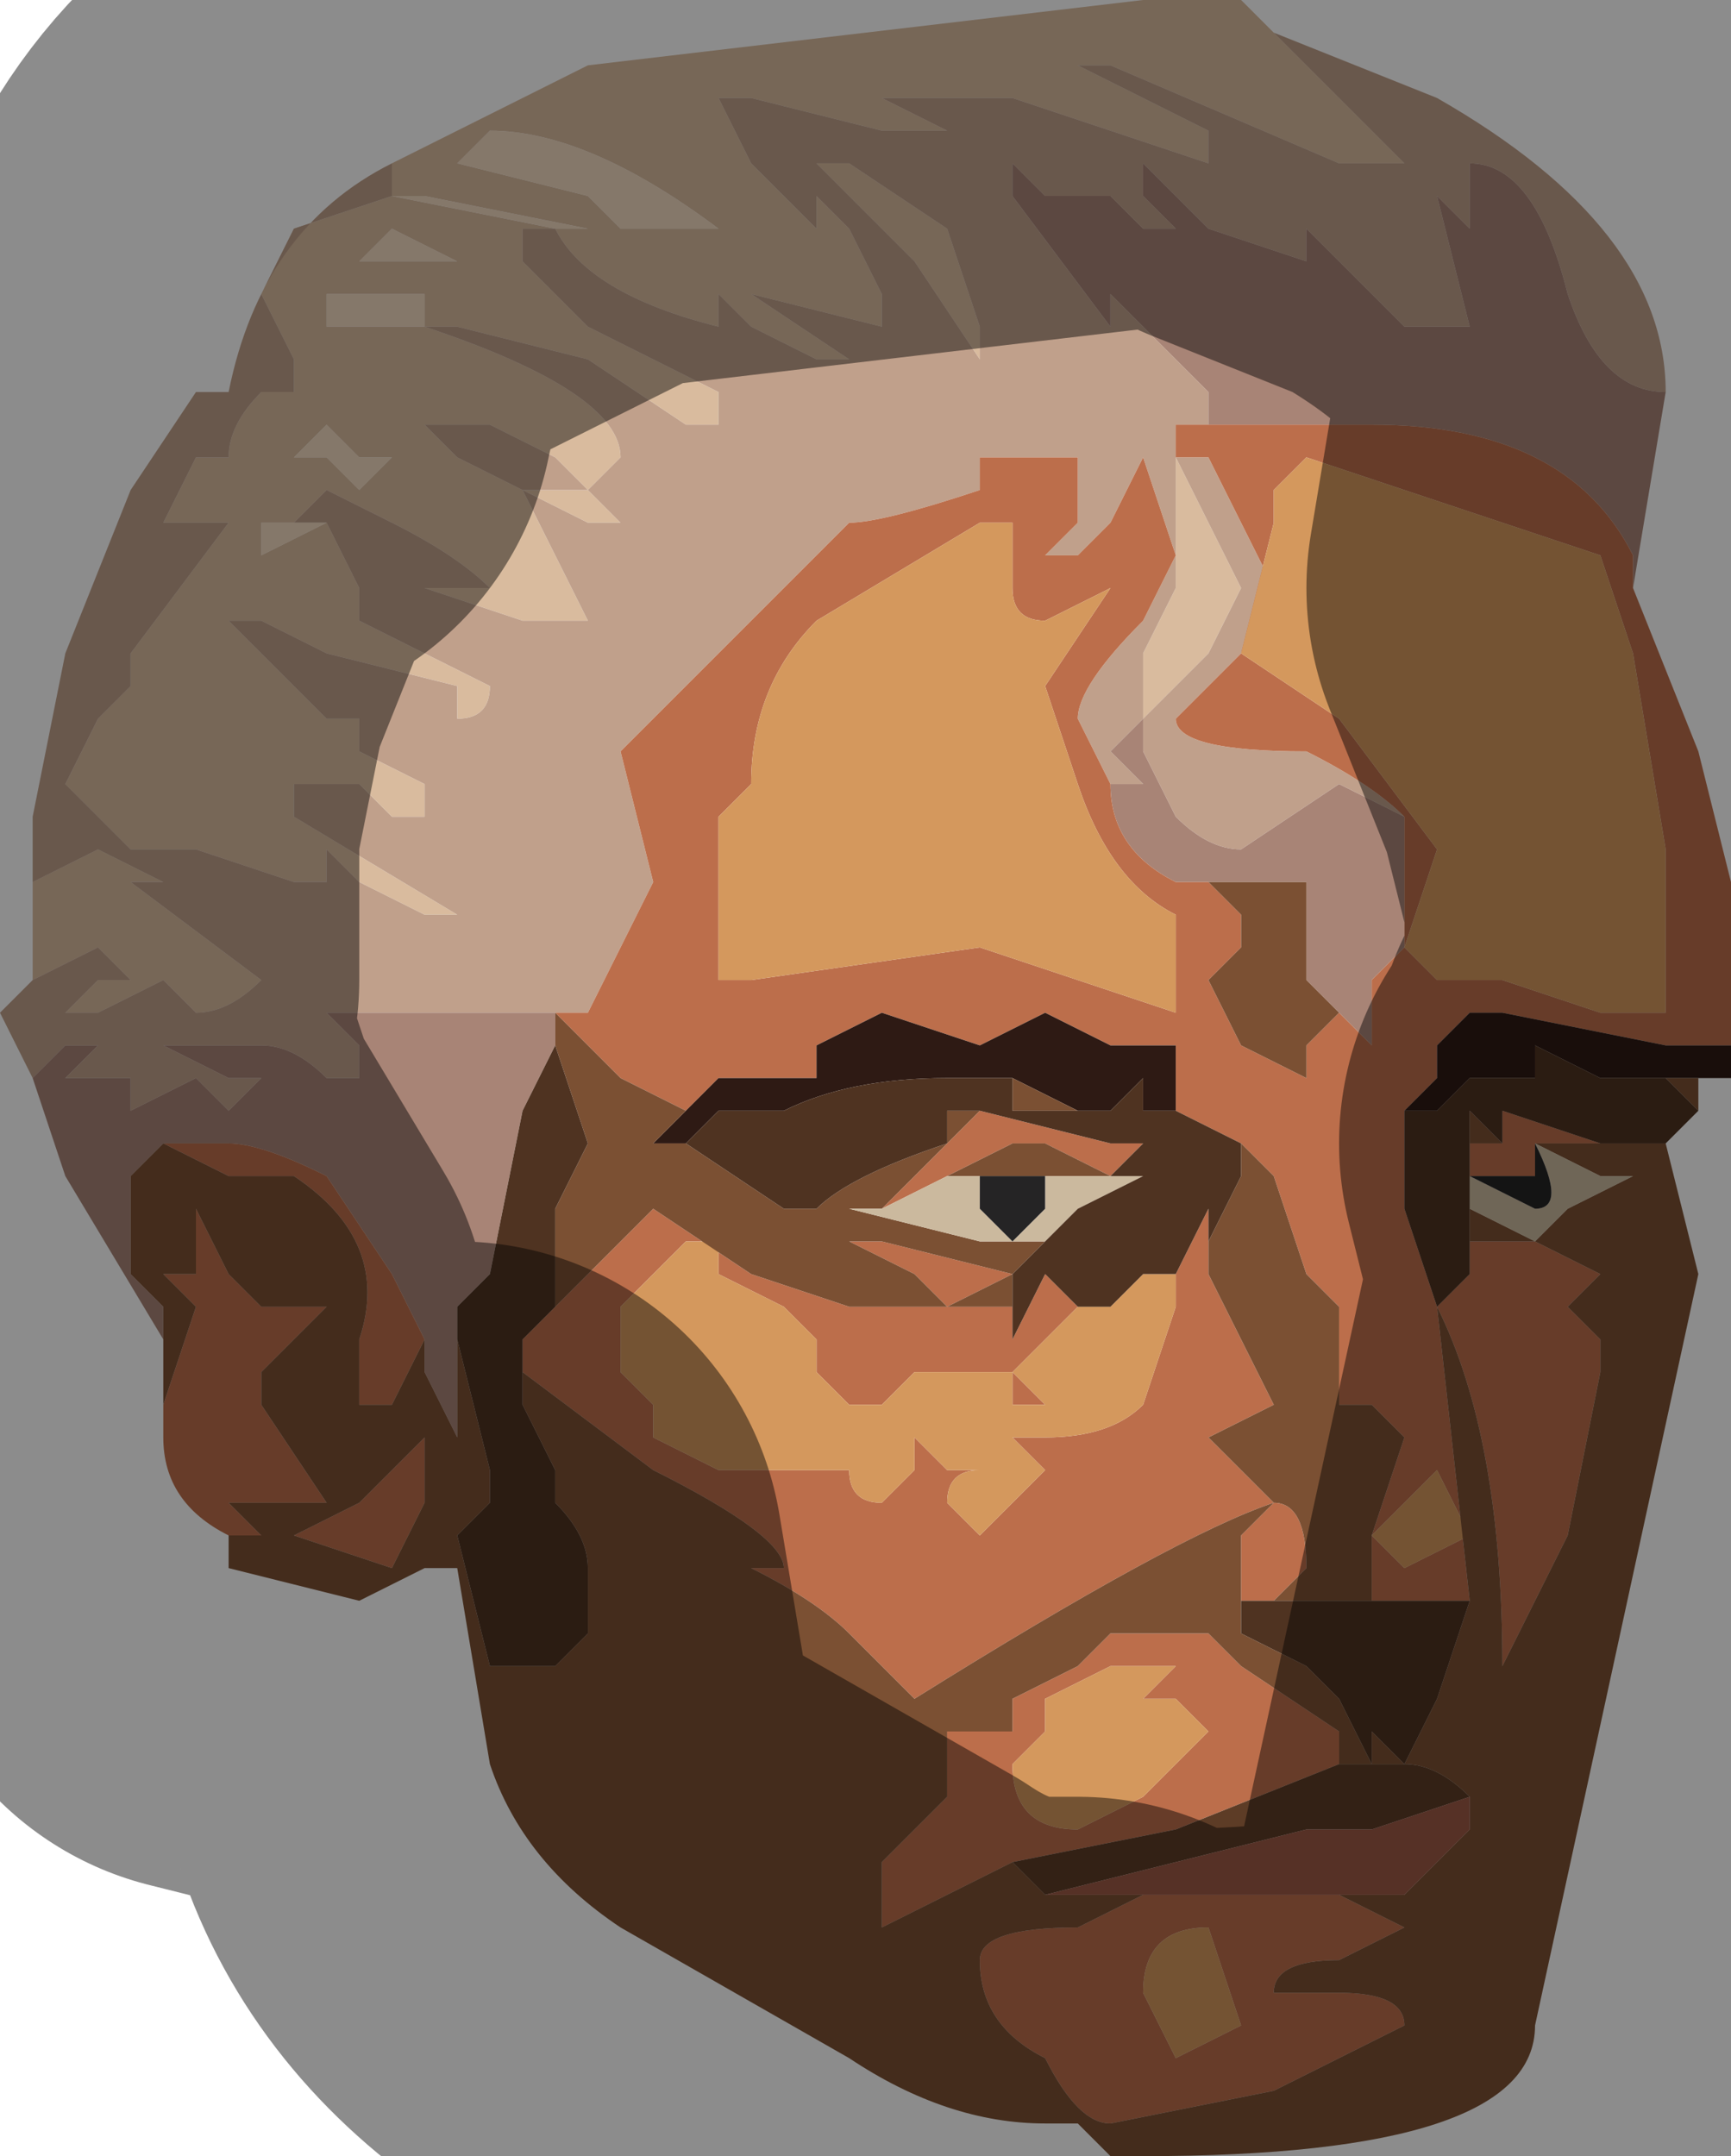 <?xml version="1.0" encoding="UTF-8" standalone="no"?>
<svg xmlns:xlink="http://www.w3.org/1999/xlink" height="3.3px" width="2.65px" xmlns="http://www.w3.org/2000/svg">
  <g transform="matrix(1.0, 0.0, 0.0, 1.0, 1.3, 1.65)">
    <path d="M0.65 -1.6 L0.7 -1.55 0.85 -1.4 0.75 -1.4 0.4 -1.55 0.35 -1.55 0.55 -1.45 0.55 -1.4 0.25 -1.5 0.2 -1.5 0.05 -1.5 0.15 -1.45 0.05 -1.45 -0.15 -1.5 -0.2 -1.5 -0.15 -1.4 -0.05 -1.3 -0.05 -1.35 -0.1 -1.4 0.0 -1.3 0.05 -1.2 0.05 -1.15 -0.15 -1.2 0.0 -1.1 -0.05 -1.1 -0.15 -1.15 -0.2 -1.2 -0.2 -1.15 Q-0.4 -1.2 -0.45 -1.3 L-0.5 -1.3 -0.5 -1.25 -0.4 -1.15 -0.4 -1.15 -0.2 -1.05 -0.2 -1.0 -0.25 -1.0 -0.4 -1.1 -0.6 -1.15 -0.65 -1.15 -0.65 -1.15 Q-0.35 -1.05 -0.35 -0.95 L-0.4 -0.9 -0.45 -0.95 -0.55 -1.0 -0.65 -1.0 -0.65 -1.0 -0.6 -0.95 -0.5 -0.9 -0.4 -0.9 -0.35 -0.85 -0.35 -0.85 -0.4 -0.85 -0.5 -0.9 -0.4 -0.7 -0.5 -0.7 -0.65 -0.75 -0.65 -0.75 -0.55 -0.75 Q-0.6 -0.8 -0.7 -0.85 L-0.8 -0.9 -0.85 -0.85 -0.85 -0.85 -0.9 -0.85 -0.9 -0.8 -0.8 -0.85 -0.75 -0.75 -0.75 -0.7 -0.55 -0.6 Q-0.55 -0.55 -0.6 -0.55 L-0.6 -0.6 -0.8 -0.65 -0.9 -0.7 -0.95 -0.7 -0.95 -0.7 -0.9 -0.65 -0.8 -0.55 -0.75 -0.55 -0.75 -0.5 -0.65 -0.45 -0.65 -0.4 -0.7 -0.4 -0.75 -0.45 -0.75 -0.45 -0.8 -0.45 -0.85 -0.45 -0.85 -0.4 -0.6 -0.25 -0.6 -0.25 -0.65 -0.25 -0.75 -0.3 -0.8 -0.35 -0.8 -0.3 -0.85 -0.3 -1.0 -0.35 -1.05 -0.35 -1.1 -0.35 -1.15 -0.4 -1.15 -0.4 -1.2 -0.45 -1.15 -0.55 -1.1 -0.6 -1.1 -0.65 -0.95 -0.85 -0.95 -0.85 -1.05 -0.85 -1.0 -0.95 -0.95 -0.95 Q-0.95 -1.0 -0.9 -1.05 L-0.85 -1.05 -0.85 -1.1 -0.9 -1.2 -0.85 -1.3 -0.7 -1.35 -0.7 -1.4 -0.4 -1.55 0.45 -1.65 0.6 -1.65 0.65 -1.6 M-1.25 -0.3 L-1.15 -0.35 -1.05 -0.3 -1.1 -0.3 -0.9 -0.15 Q-0.95 -0.1 -1.0 -0.1 L-1.05 -0.15 -1.15 -0.1 -1.2 -0.1 -1.15 -0.15 -1.1 -0.15 -1.15 -0.2 -1.25 -0.15 -1.25 -0.3 M0.45 -0.55 L0.45 -0.65 0.5 -0.75 0.5 -0.95 0.55 -0.85 0.6 -0.75 0.55 -0.65 0.45 -0.55 M0.0 -1.35 L-0.05 -1.4 0.0 -1.4 0.15 -1.3 0.2 -1.15 0.2 -1.1 0.1 -1.25 0.0 -1.35 M-0.7 -1.35 L-0.7 -1.35 -0.45 -1.3 -0.4 -1.3 -0.65 -1.35 -0.7 -1.35 M-0.55 -1.45 L-0.6 -1.4 -0.4 -1.35 -0.35 -1.3 -0.25 -1.3 -0.2 -1.3 -0.2 -1.3 Q-0.4 -1.45 -0.55 -1.45 M-0.7 -1.3 L-0.75 -1.25 -0.65 -1.25 -0.6 -1.25 -0.6 -1.25 -0.7 -1.3 M-0.65 -1.2 L-0.8 -1.2 -0.8 -1.15 -0.65 -1.15 -0.65 -1.2 M-0.7 -0.95 L-0.7 -0.95 -0.75 -0.95 -0.8 -1.0 -0.85 -0.95 -0.8 -0.95 -0.75 -0.9 -0.7 -0.95" fill="#d9bb9e" fill-rule="evenodd" stroke="none"/>
    <path d="M-0.85 -0.85 L-0.85 -0.85 -0.8 -0.9 -0.7 -0.85 Q-0.6 -0.8 -0.55 -0.75 L-0.65 -0.75 -0.65 -0.75 -0.5 -0.7 -0.4 -0.7 -0.5 -0.9 -0.4 -0.85 -0.35 -0.85 -0.35 -0.85 -0.4 -0.9 -0.5 -0.9 -0.6 -0.95 -0.65 -1.0 -0.65 -1.0 -0.55 -1.0 -0.45 -0.95 -0.4 -0.9 -0.35 -0.95 Q-0.35 -1.05 -0.65 -1.15 L-0.65 -1.15 -0.6 -1.15 -0.4 -1.1 -0.25 -1.0 -0.2 -1.0 -0.2 -1.05 -0.4 -1.15 -0.4 -1.15 -0.5 -1.25 -0.5 -1.3 -0.45 -1.3 Q-0.4 -1.2 -0.2 -1.15 L-0.2 -1.2 -0.15 -1.15 -0.05 -1.1 0.0 -1.1 -0.15 -1.2 0.05 -1.15 0.05 -1.2 0.0 -1.3 -0.1 -1.4 -0.05 -1.35 -0.05 -1.3 -0.15 -1.4 -0.2 -1.5 -0.15 -1.5 0.05 -1.45 0.15 -1.45 0.05 -1.5 0.2 -1.5 0.25 -1.5 0.55 -1.4 0.55 -1.45 0.35 -1.55 0.4 -1.55 0.75 -1.4 0.85 -1.4 0.7 -1.55 0.65 -1.6 0.9 -1.5 Q1.25 -1.3 1.25 -1.05 1.15 -1.05 1.1 -1.2 1.05 -1.4 0.95 -1.4 L0.95 -1.3 0.9 -1.35 0.9 -1.35 0.95 -1.15 0.9 -1.15 0.9 -1.15 0.85 -1.15 0.85 -1.15 0.7 -1.3 0.7 -1.25 0.55 -1.3 0.45 -1.4 0.45 -1.35 0.5 -1.3 0.45 -1.3 0.4 -1.35 0.35 -1.35 0.3 -1.35 0.25 -1.4 0.25 -1.35 0.4 -1.15 0.4 -1.15 0.4 -1.2 0.5 -1.1 0.55 -1.05 0.55 -1.0 0.5 -1.0 0.5 -0.95 0.55 -0.95 0.65 -0.75 0.6 -0.65 0.5 -0.55 Q0.5 -0.5 0.7 -0.5 0.8 -0.45 0.85 -0.4 L0.75 -0.45 0.6 -0.35 Q0.55 -0.35 0.5 -0.4 L0.45 -0.5 0.45 -0.55 0.45 -0.55 0.4 -0.5 0.45 -0.45 0.4 -0.45 0.35 -0.55 Q0.35 -0.6 0.45 -0.7 L0.5 -0.8 0.45 -0.95 0.4 -0.85 0.35 -0.8 0.3 -0.8 0.35 -0.85 0.35 -0.95 0.2 -0.95 0.2 -0.9 Q0.05 -0.85 0.0 -0.85 L-0.15 -0.7 -0.35 -0.5 -0.3 -0.3 -0.3 -0.3 -0.4 -0.1 -0.45 -0.1 -0.45 -0.1 -0.6 -0.1 -0.65 -0.1 -0.8 -0.1 -0.8 -0.1 -0.75 -0.05 -0.75 0.0 -0.8 0.0 Q-0.85 -0.05 -0.9 -0.05 L-1.0 -0.05 -1.05 -0.05 -0.95 0.0 -0.9 0.0 -0.95 0.05 -1.0 0.0 -1.1 0.05 -1.1 0.0 -1.1 0.0 -1.15 0.0 -1.2 0.0 -1.15 -0.05 -1.15 -0.05 -1.2 -0.05 -1.25 0.0 -1.3 -0.1 -1.25 -0.15 -1.15 -0.2 -1.1 -0.15 -1.15 -0.15 -1.2 -0.1 -1.15 -0.1 -1.05 -0.15 -1.0 -0.1 Q-0.95 -0.1 -0.9 -0.15 L-1.1 -0.3 -1.05 -0.3 -1.15 -0.35 -1.25 -0.3 -1.25 -0.4 -1.2 -0.65 -1.1 -0.9 -1.0 -1.05 -0.95 -1.05 Q-0.9 -1.3 -0.7 -1.4 L-0.7 -1.35 -0.85 -1.3 -0.9 -1.2 -0.85 -1.1 -0.85 -1.05 -0.9 -1.05 Q-0.95 -1.0 -0.95 -0.95 L-1.0 -0.95 -1.05 -0.85 -0.95 -0.85 -0.95 -0.85 -1.1 -0.65 -1.1 -0.6 -1.15 -0.55 -1.2 -0.45 -1.15 -0.4 -1.15 -0.4 -1.1 -0.35 -1.05 -0.35 -1.0 -0.35 -0.85 -0.3 -0.8 -0.3 -0.8 -0.35 -0.75 -0.3 -0.65 -0.25 -0.6 -0.25 -0.6 -0.25 -0.85 -0.4 -0.85 -0.45 -0.8 -0.45 -0.75 -0.45 -0.75 -0.45 -0.7 -0.4 -0.65 -0.4 -0.65 -0.45 -0.75 -0.5 -0.75 -0.55 -0.8 -0.55 -0.9 -0.65 -0.95 -0.7 -0.95 -0.7 -0.9 -0.7 -0.8 -0.65 -0.6 -0.6 -0.6 -0.55 Q-0.55 -0.55 -0.55 -0.6 L-0.75 -0.7 -0.75 -0.75 -0.8 -0.85 -0.8 -0.85 -0.85 -0.85 M0.45 -0.95 L0.45 -1.0 0.45 -0.95 M0.45 -0.55 L0.55 -0.65 0.6 -0.75 0.55 -0.85 0.5 -0.95 0.5 -0.75 0.45 -0.65 0.45 -0.55 M0.0 -1.35 L0.1 -1.25 0.2 -1.1 0.2 -1.15 0.15 -1.3 0.0 -1.4 -0.05 -1.4 0.0 -1.35" fill="#c0a08b" fill-rule="evenodd" stroke="none"/>
    <path d="M-1.25 0.0 L-1.2 -0.05 -1.15 -0.05 -1.15 -0.05 -1.2 0.0 -1.15 0.0 -1.1 0.0 -1.1 0.0 -1.1 0.05 -1.0 0.0 -0.95 0.05 -0.9 0.0 -0.95 0.0 -1.05 -0.05 -1.0 -0.05 -0.9 -0.05 Q-0.85 -0.05 -0.8 0.0 L-0.75 0.0 -0.75 -0.05 -0.8 -0.1 -0.8 -0.1 -0.65 -0.1 -0.6 -0.1 -0.45 -0.1 -0.45 -0.1 -0.45 -0.05 -0.5 0.05 -0.55 0.3 -0.6 0.35 -0.6 0.4 -0.6 0.55 -0.65 0.45 -0.65 0.4 -0.7 0.3 -0.8 0.15 Q-0.9 0.1 -0.95 0.1 L-1.05 0.1 -1.1 0.15 -1.1 0.3 -1.05 0.35 -1.05 0.4 -1.2 0.15 -1.25 0.0 M0.4 -0.45 L0.45 -0.45 0.4 -0.5 0.45 -0.55 0.45 -0.55 0.45 -0.5 0.5 -0.4 Q0.55 -0.35 0.6 -0.35 L0.75 -0.45 0.85 -0.4 0.85 -0.2 0.8 -0.15 0.8 -0.05 0.75 -0.1 0.7 -0.15 0.7 -0.3 0.55 -0.3 0.55 -0.3 0.5 -0.3 Q0.4 -0.35 0.4 -0.45 M0.55 -1.0 L0.55 -1.05 0.5 -1.1 0.4 -1.2 0.4 -1.15 0.4 -1.15 0.25 -1.35 0.25 -1.4 0.3 -1.35 0.35 -1.35 0.4 -1.35 0.45 -1.3 0.5 -1.3 0.45 -1.35 0.45 -1.4 0.55 -1.3 0.7 -1.25 0.7 -1.3 0.85 -1.15 0.85 -1.15 0.9 -1.15 0.9 -1.15 0.95 -1.15 0.9 -1.35 0.9 -1.35 0.95 -1.3 0.95 -1.4 Q1.05 -1.4 1.1 -1.2 1.15 -1.05 1.25 -1.05 L1.2 -0.75 1.2 -0.8 Q1.1 -1.0 0.8 -1.0 L0.65 -1.0 0.55 -1.0" fill="#a88476" fill-rule="evenodd" stroke="none"/>
    <path d="M-0.45 -0.1 L-0.4 -0.1 -0.3 -0.3 -0.3 -0.3 -0.35 -0.5 -0.15 -0.7 0.0 -0.85 Q0.05 -0.85 0.2 -0.9 L0.2 -0.95 0.35 -0.95 0.35 -0.85 0.3 -0.8 0.35 -0.8 0.4 -0.85 0.45 -0.95 0.5 -0.8 0.45 -0.7 Q0.35 -0.6 0.35 -0.55 L0.4 -0.45 Q0.4 -0.35 0.5 -0.3 L0.55 -0.3 0.55 -0.3 0.55 -0.3 0.6 -0.25 0.6 -0.2 0.55 -0.15 Q0.55 -0.15 0.6 -0.05 L0.7 0.0 0.7 0.0 0.7 -0.05 0.75 -0.1 0.8 -0.05 0.8 -0.15 0.85 -0.2 0.85 -0.4 Q0.8 -0.45 0.7 -0.5 0.5 -0.5 0.5 -0.55 L0.6 -0.65 0.65 -0.75 0.55 -0.95 0.5 -0.95 0.5 -1.0 0.55 -1.0 0.65 -1.0 0.8 -1.0 Q1.1 -1.0 1.2 -0.8 L1.2 -0.75 1.3 -0.5 1.35 -0.3 1.35 -0.05 1.25 -0.05 1.0 -0.1 0.95 -0.1 0.9 -0.05 0.9 0.0 0.85 0.05 0.85 0.2 0.9 0.35 0.95 0.8 0.9 0.8 0.8 0.8 0.8 0.7 0.85 0.55 0.8 0.5 0.75 0.5 0.75 0.35 0.7 0.3 0.65 0.15 0.6 0.1 0.5 0.05 0.5 -0.05 0.4 -0.05 0.4 -0.05 0.3 -0.1 0.2 -0.05 0.05 -0.1 -0.05 -0.05 -0.05 0.0 -0.1 0.0 -0.1 0.0 -0.15 0.0 -0.2 0.0 -0.2 0.0 -0.25 0.05 -0.35 0.0 -0.45 -0.1 M0.6 -0.65 L0.75 -0.55 0.9 -0.35 0.85 -0.2 0.9 -0.15 1.0 -0.15 1.15 -0.1 1.25 -0.1 1.25 -0.35 1.2 -0.65 1.15 -0.8 0.7 -0.95 0.65 -0.9 0.65 -0.85 0.6 -0.65 M0.25 -0.85 L0.2 -0.85 -0.05 -0.7 Q-0.15 -0.6 -0.15 -0.45 L-0.2 -0.4 -0.2 -0.15 -0.15 -0.15 0.2 -0.2 0.5 -0.1 0.5 -0.25 Q0.4 -0.3 0.35 -0.45 L0.3 -0.6 0.4 -0.75 0.4 -0.75 0.3 -0.7 Q0.25 -0.7 0.25 -0.75 L0.25 -0.85 M-0.95 0.7 Q-1.05 0.65 -1.05 0.55 L-1.05 0.5 -1.0 0.35 -1.05 0.3 -1.0 0.3 -1.0 0.2 -0.95 0.3 -0.9 0.35 -0.85 0.35 -0.8 0.35 -0.85 0.4 -0.9 0.45 -0.9 0.5 -0.8 0.65 -0.8 0.65 -0.85 0.65 -0.9 0.65 -0.95 0.65 -0.9 0.7 -0.95 0.7 M0.95 0.25 L1.05 0.25 1.15 0.3 1.1 0.35 1.15 0.4 1.15 0.45 1.1 0.7 1.0 0.9 Q1.0 0.55 0.9 0.35 L0.95 0.3 0.95 0.25 M1.15 0.1 L1.05 0.1 1.05 0.15 1.0 0.15 0.95 0.15 0.95 0.1 1.0 0.1 1.0 0.05 1.15 0.1 M0.55 0.25 L0.55 0.3 0.65 0.5 0.55 0.55 0.6 0.6 0.65 0.65 0.6 0.65 0.65 0.65 Q0.5 0.7 0.1 0.95 L0.0 0.85 0.0 0.85 Q-0.05 0.8 -0.15 0.75 L-0.1 0.75 Q-0.1 0.7 -0.3 0.6 L-0.5 0.45 -0.5 0.4 -0.45 0.35 -0.4 0.3 -0.3 0.2 -0.15 0.3 0.0 0.35 0.1 0.35 0.2 0.35 0.25 0.35 0.25 0.4 0.3 0.3 0.35 0.35 0.4 0.35 0.35 0.35 0.25 0.45 0.15 0.45 0.1 0.45 0.05 0.5 0.0 0.5 -0.05 0.45 -0.05 0.4 -0.1 0.35 -0.2 0.3 -0.2 0.25 -0.25 0.25 -0.35 0.35 -0.35 0.4 -0.35 0.45 -0.3 0.5 -0.3 0.55 -0.2 0.6 -0.05 0.6 0.0 0.6 Q0.0 0.65 0.05 0.65 L0.1 0.6 0.1 0.55 0.15 0.6 0.2 0.6 Q0.15 0.6 0.15 0.65 L0.2 0.7 0.25 0.65 0.3 0.6 0.25 0.55 0.3 0.55 Q0.4 0.55 0.45 0.5 L0.5 0.35 0.5 0.3 0.45 0.3 0.5 0.3 0.55 0.2 0.55 0.25 M-0.65 0.4 L-0.7 0.5 -0.75 0.5 -0.75 0.4 Q-0.7 0.25 -0.85 0.15 L-0.95 0.15 -1.05 0.1 -1.05 0.1 -0.95 0.1 Q-0.9 0.1 -0.8 0.15 L-0.7 0.3 -0.65 0.4 M0.2 0.05 L0.4 0.1 0.45 0.1 0.4 0.15 0.3 0.1 0.25 0.1 0.15 0.15 0.05 0.2 0.15 0.1 0.2 0.05 M0.25 0.3 L0.15 0.35 0.1 0.3 0.0 0.25 0.05 0.25 0.25 0.3 M0.25 0.5 L0.25 0.45 0.3 0.5 0.25 0.5 M0.25 1.2 L0.15 1.25 0.05 1.3 0.05 1.2 0.15 1.1 0.15 1.0 0.25 1.0 0.25 0.95 0.35 0.9 0.4 0.85 0.5 0.85 0.55 0.85 0.6 0.9 0.75 1.0 0.75 1.05 0.5 1.15 0.25 1.2 M0.95 0.7 L0.9 0.6 0.8 0.7 0.85 0.75 0.95 0.7 M0.5 0.9 L0.4 0.9 0.3 0.95 0.3 1.0 0.25 1.0 0.3 1.0 0.25 1.05 Q0.25 1.15 0.35 1.15 L0.45 1.1 0.55 1.0 0.5 0.95 0.45 0.95 0.5 0.9 M0.6 0.8 L0.6 0.7 0.65 0.65 Q0.7 0.65 0.7 0.75 L0.65 0.8 0.6 0.8 M0.75 1.4 Q0.85 1.4 0.85 1.45 L0.65 1.55 0.4 1.6 Q0.35 1.6 0.3 1.5 0.2 1.45 0.2 1.35 0.2 1.3 0.35 1.3 L0.45 1.25 0.55 1.25 0.65 1.25 0.75 1.25 0.85 1.3 0.75 1.35 Q0.65 1.35 0.65 1.4 L0.7 1.4 0.75 1.4 M0.6 1.45 L0.55 1.3 Q0.45 1.3 0.45 1.4 L0.5 1.5 0.6 1.45 M-0.7 0.6 L-0.65 0.55 -0.65 0.65 -0.7 0.75 -0.85 0.7 -0.75 0.65 -0.7 0.6 -0.7 0.6" fill="#bc6e4b" fill-rule="evenodd" stroke="none"/>
    <path d="M0.25 -0.85 L0.25 -0.75 Q0.25 -0.7 0.3 -0.7 L0.4 -0.75 0.4 -0.75 0.3 -0.6 0.35 -0.45 Q0.4 -0.3 0.5 -0.25 L0.5 -0.1 0.2 -0.2 -0.15 -0.15 -0.2 -0.15 -0.2 -0.4 -0.15 -0.45 Q-0.15 -0.6 -0.05 -0.7 L0.2 -0.85 0.25 -0.85 M0.6 -0.65 L0.65 -0.85 0.65 -0.9 0.7 -0.95 1.15 -0.8 1.2 -0.65 1.25 -0.35 1.25 -0.1 1.15 -0.1 1.0 -0.15 0.9 -0.15 0.85 -0.2 0.9 -0.35 0.75 -0.55 0.6 -0.65 M0.45 0.3 L0.5 0.3 0.5 0.35 0.45 0.5 Q0.4 0.55 0.3 0.55 L0.25 0.55 0.3 0.6 0.25 0.65 0.2 0.7 0.15 0.65 Q0.15 0.6 0.2 0.6 L0.15 0.6 0.1 0.55 0.1 0.6 0.05 0.65 Q0.0 0.65 0.0 0.6 L-0.05 0.6 -0.2 0.6 -0.3 0.55 -0.3 0.5 -0.35 0.45 -0.35 0.4 -0.35 0.35 -0.25 0.25 -0.2 0.25 -0.2 0.3 -0.1 0.35 -0.05 0.4 -0.05 0.45 0.0 0.5 0.05 0.5 0.1 0.45 0.15 0.45 0.25 0.45 0.35 0.35 0.4 0.35 0.45 0.3 M0.25 0.5 L0.3 0.5 0.25 0.45 0.25 0.5 M0.5 0.9 L0.45 0.95 0.5 0.95 0.55 1.0 0.45 1.1 0.35 1.15 Q0.25 1.15 0.25 1.05 L0.3 1.0 0.25 1.0 0.3 1.0 0.3 0.95 0.4 0.9 0.5 0.9 M0.95 0.7 L0.85 0.75 0.8 0.7 0.9 0.6 0.95 0.7 M0.6 1.45 L0.5 1.5 0.45 1.4 Q0.45 1.3 0.55 1.3 L0.6 1.45" fill="#d4985d" fill-rule="evenodd" stroke="none"/>
    <path d="M-0.25 0.05 L-0.2 0.0 -0.2 0.0 -0.15 0.0 -0.1 0.0 -0.1 0.0 -0.05 0.0 -0.05 -0.05 0.05 -0.1 0.2 -0.05 0.3 -0.1 0.4 -0.05 0.4 -0.05 0.5 -0.05 0.5 0.05 0.45 0.05 0.45 0.0 0.4 0.05 0.35 0.05 0.25 0.0 0.2 0.0 0.15 0.0 0.15 0.0 Q0.0 0.0 -0.1 0.05 L-0.2 0.05 -0.2 0.05 -0.25 0.1 -0.3 0.1 -0.25 0.05 -0.25 0.05 -0.25 0.05 M0.85 0.05 L0.9 0.0 0.9 -0.05 0.95 -0.1 1.0 -0.1 1.25 -0.05 1.35 -0.05 1.35 0.0 1.3 0.0 1.25 0.0 1.25 0.0 1.2 0.0 1.2 0.0 1.15 0.0 1.15 0.0 1.05 -0.05 1.05 0.0 1.0 0.0 0.95 0.0 0.9 0.05 0.85 0.05 M1.1 0.0 L1.1 0.0 1.1 0.0 M0.15 0.0 L0.15 0.0" fill="#2e1a14" fill-rule="evenodd" stroke="none"/>
    <path d="M0.55 -0.3 L0.7 -0.3 0.7 -0.15 0.75 -0.1 0.7 -0.05 0.7 0.0 0.7 0.0 0.6 -0.05 Q0.55 -0.15 0.55 -0.15 L0.6 -0.2 0.6 -0.25 0.55 -0.3 0.55 -0.3 M0.6 0.1 L0.65 0.15 0.7 0.3 0.75 0.35 0.75 0.5 0.8 0.5 0.85 0.55 0.8 0.7 0.8 0.8 0.9 0.8 0.95 0.8 0.9 0.35 Q1.0 0.55 1.0 0.9 L1.1 0.7 1.15 0.45 1.15 0.4 1.1 0.35 1.15 0.3 1.05 0.25 0.95 0.25 0.95 0.2 1.05 0.25 1.1 0.2 1.2 0.15 1.15 0.15 1.05 0.1 1.15 0.1 1.2 0.1 1.25 0.1 1.3 0.3 1.05 1.45 Q1.05 1.65 0.45 1.65 L0.4 1.65 0.35 1.6 0.3 1.6 Q0.15 1.6 0.0 1.5 L-0.35 1.3 Q-0.5 1.2 -0.55 1.05 L-0.6 0.75 -0.65 0.75 -0.75 0.8 -0.95 0.75 -0.95 0.7 -0.9 0.7 -0.95 0.65 -0.9 0.65 -0.85 0.65 -0.8 0.65 -0.8 0.65 -0.9 0.5 -0.9 0.45 -0.85 0.4 -0.8 0.35 -0.85 0.35 -0.9 0.35 -0.95 0.3 -1.0 0.2 -1.0 0.3 -1.05 0.3 -1.0 0.35 -1.05 0.5 -1.05 0.4 -1.05 0.35 -1.1 0.3 -1.1 0.15 -1.05 0.1 -1.05 0.1 -0.95 0.15 -0.85 0.15 Q-0.7 0.25 -0.75 0.4 L-0.75 0.5 -0.7 0.5 -0.65 0.4 -0.65 0.45 -0.6 0.55 -0.6 0.4 -0.55 0.6 -0.55 0.65 -0.6 0.7 -0.55 0.9 -0.5 0.9 -0.45 0.9 -0.45 0.9 -0.4 0.85 -0.4 0.75 Q-0.4 0.7 -0.45 0.65 L-0.45 0.6 -0.5 0.5 -0.5 0.45 -0.3 0.6 Q-0.1 0.7 -0.1 0.75 L-0.15 0.75 Q-0.05 0.8 0.0 0.85 L0.0 0.85 0.1 0.95 Q0.5 0.7 0.65 0.65 L0.6 0.65 0.65 0.65 0.6 0.6 0.55 0.55 0.65 0.5 0.55 0.3 0.55 0.25 0.6 0.15 0.6 0.1 M1.25 0.0 L1.3 0.0 1.3 0.05 1.25 0.0 M1.0 0.15 L0.95 0.15 1.0 0.15 M1.0 0.1 L0.95 0.1 0.95 0.05 1.0 0.1 M0.25 0.35 L0.2 0.35 0.1 0.35 0.0 0.35 -0.15 0.3 -0.3 0.2 -0.4 0.3 -0.45 0.35 -0.45 0.2 -0.4 0.1 -0.45 -0.05 -0.45 -0.1 -0.35 0.0 -0.25 0.05 -0.25 0.05 -0.25 0.05 -0.3 0.1 -0.25 0.1 -0.1 0.2 -0.05 0.2 Q0.0 0.15 0.15 0.1 L0.15 0.05 0.2 0.05 0.15 0.1 0.05 0.2 0.15 0.15 0.25 0.1 0.3 0.1 0.4 0.15 0.45 0.15 0.3 0.15 0.25 0.15 0.2 0.15 0.15 0.15 0.05 0.2 -0.05 0.2 -0.05 0.2 -0.05 0.2 0.0 0.2 0.2 0.25 0.25 0.25 0.3 0.25 0.25 0.3 0.25 0.35 M0.35 0.05 L0.25 0.05 0.25 0.0 0.35 0.05 M0.15 0.0 L0.15 0.0 0.15 0.0 M0.25 0.3 L0.05 0.25 0.0 0.25 0.1 0.3 0.15 0.35 0.25 0.3 M0.75 1.05 L0.75 1.0 0.6 0.9 0.55 0.85 0.5 0.85 0.4 0.85 0.35 0.9 0.25 0.95 0.25 1.0 0.15 1.0 0.15 1.1 0.05 1.2 0.05 1.3 0.15 1.25 0.25 1.2 0.3 1.25 0.35 1.25 0.5 1.25 0.75 1.25 0.85 1.25 0.9 1.2 0.95 1.15 0.95 1.1 Q0.9 1.05 0.85 1.05 L0.75 1.05 M0.6 0.8 L0.6 0.85 0.7 0.9 0.75 0.95 0.8 1.05 0.8 1.0 0.85 1.05 0.9 0.95 0.95 0.8 0.85 0.8 0.75 0.8 0.65 0.8 0.6 0.8 0.65 0.8 0.7 0.75 Q0.7 0.65 0.65 0.65 L0.6 0.7 0.6 0.8 M0.75 1.4 L0.7 1.4 0.65 1.4 Q0.65 1.35 0.75 1.35 L0.85 1.3 0.75 1.25 0.65 1.25 0.55 1.25 0.45 1.25 0.35 1.3 Q0.2 1.3 0.2 1.35 0.2 1.45 0.3 1.5 0.35 1.6 0.4 1.6 L0.65 1.55 0.85 1.45 Q0.85 1.4 0.75 1.4 M-0.7 0.6 L-0.7 0.6 -0.75 0.65 -0.85 0.7 -0.7 0.75 -0.65 0.65 -0.65 0.55 -0.7 0.6" fill="#7b5033" fill-rule="evenodd" stroke="none"/>
    <path d="M-0.85 -0.85 L-0.8 -0.85 -0.8 -0.85 -0.9 -0.8 -0.9 -0.85 -0.85 -0.85 M-0.7 -1.3 L-0.6 -1.25 -0.6 -1.25 -0.65 -1.25 -0.75 -1.25 -0.7 -1.3 M-0.55 -1.45 Q-0.4 -1.45 -0.2 -1.3 L-0.2 -1.3 -0.25 -1.3 -0.35 -1.3 -0.4 -1.35 -0.6 -1.4 -0.55 -1.45 M-0.7 -1.35 L-0.65 -1.35 -0.4 -1.3 -0.45 -1.3 -0.7 -1.35 -0.7 -1.35 M-0.65 -1.2 L-0.65 -1.15 -0.8 -1.15 -0.8 -1.2 -0.65 -1.2 M-0.7 -0.95 L-0.75 -0.9 -0.8 -0.95 -0.85 -0.95 -0.8 -1.0 -0.75 -0.95 -0.7 -0.95 -0.7 -0.95" fill="#f3dac1" fill-rule="evenodd" stroke="none"/>
    <path d="M1.05 0.1 L1.15 0.15 1.2 0.15 1.1 0.2 1.05 0.25 0.95 0.2 0.95 0.15 1.05 0.2 Q1.1 0.2 1.05 0.1 M1.0 0.15 L0.95 0.15 1.0 0.15 M-0.05 0.2 L-0.05 0.2 -0.05 0.2 0.05 0.2 0.15 0.15 0.2 0.15 0.2 0.2 0.25 0.25 0.3 0.2 0.3 0.15 0.45 0.15 0.35 0.2 0.3 0.25 0.25 0.25 0.2 0.25 0.0 0.2 -0.05 0.2 -0.05 0.2" fill="#cbb99e" fill-rule="evenodd" stroke="none"/>
    <path d="M1.05 0.1 Q1.1 0.2 1.05 0.2 L0.95 0.15 1.0 0.15 1.05 0.15 1.05 0.1 M0.2 0.15 L0.25 0.15 0.3 0.15 0.3 0.2 0.25 0.25 0.2 0.2 0.2 0.15" fill="#252425" fill-rule="evenodd" stroke="none"/>
    <path d="M0.25 1.2 L0.5 1.15 0.75 1.05 0.85 1.05 Q0.9 1.05 0.95 1.1 L0.8 1.15 0.7 1.15 0.3 1.25 0.25 1.2" fill="#5d3c26" fill-rule="evenodd" stroke="none"/>
    <path d="M0.95 1.1 L0.95 1.15 0.9 1.2 0.85 1.25 0.75 1.25 0.5 1.25 0.35 1.25 0.3 1.25 0.7 1.15 0.8 1.15 0.95 1.1" fill="#9c5946" fill-rule="evenodd" stroke="none"/>
    <path d="M0.5 0.05 L0.6 0.1 0.6 0.15 0.55 0.25 0.55 0.2 0.5 0.3 0.45 0.3 0.4 0.35 0.35 0.35 0.3 0.3 0.25 0.4 0.25 0.35 0.25 0.3 0.3 0.25 0.35 0.2 0.45 0.15 0.4 0.15 0.45 0.1 0.4 0.1 0.2 0.05 0.15 0.05 0.15 0.1 Q0.0 0.15 -0.05 0.2 L-0.1 0.2 -0.25 0.1 -0.2 0.05 -0.2 0.05 -0.1 0.05 Q0.0 0.0 0.15 0.0 L0.15 0.0 0.2 0.0 0.25 0.0 0.25 0.05 0.35 0.05 0.4 0.05 0.45 0.0 0.45 0.05 0.5 0.05 M0.9 0.35 L0.85 0.2 0.85 0.05 0.9 0.05 0.95 0.0 1.0 0.0 1.05 0.0 1.05 -0.05 1.15 0.0 1.15 0.0 1.2 0.0 1.2 0.0 1.25 0.0 1.25 0.0 1.3 0.05 1.25 0.1 1.2 0.1 1.15 0.1 1.0 0.05 1.0 0.1 0.95 0.05 0.95 0.1 0.95 0.15 0.95 0.2 0.95 0.25 0.95 0.3 0.9 0.35 M1.1 0.0 L1.1 0.0 1.1 0.0 M-0.45 0.35 L-0.5 0.4 -0.5 0.45 -0.5 0.5 -0.45 0.6 -0.45 0.65 Q-0.4 0.7 -0.4 0.75 L-0.4 0.85 -0.45 0.9 -0.45 0.9 -0.5 0.9 -0.55 0.9 -0.6 0.7 -0.55 0.65 -0.55 0.6 -0.6 0.4 -0.6 0.35 -0.55 0.3 -0.5 0.05 -0.45 -0.05 -0.4 0.1 -0.45 0.2 -0.45 0.35 M0.15 0.0 L0.15 0.0 M-0.05 0.2 L-0.05 0.2 M0.6 0.8 L0.65 0.8 0.75 0.8 0.85 0.8 0.95 0.8 0.9 0.95 0.85 1.05 0.8 1.0 0.8 1.05 0.75 0.95 0.7 0.9 0.6 0.85 0.6 0.8" fill="#4f3321" fill-rule="evenodd" stroke="none"/>
    <path d="M-0.7 -1.4 Q-0.9 -1.3 -0.95 -1.05 L-1.0 -1.05 -1.1 -0.9 -1.2 -0.65 -1.25 -0.4 -1.25 -0.3 -1.25 -0.15 -1.3 -0.1 -1.25 0.0 -1.2 0.15 -1.05 0.4 -1.05 0.5 -1.05 0.55 Q-1.05 0.65 -0.95 0.7 L-0.95 0.75 -0.75 0.8 -0.65 0.75 -0.6 0.75 -0.55 1.05 Q-0.5 1.2 -0.35 1.3 L0.0 1.5 Q0.15 1.6 0.3 1.6 L0.35 1.6 0.4 1.65 0.45 1.65 Q1.05 1.65 1.05 1.45 L1.3 0.3 1.25 0.1 M1.25 -1.05 Q1.25 -1.3 0.9 -1.5 L0.65 -1.6 0.6 -1.65 0.45 -1.65 -0.4 -1.55 -0.7 -1.4 M1.35 -0.05 L1.35 -0.3 1.3 -0.5 1.2 -0.75 1.25 -1.05 M1.3 0.0 L1.35 0.0 1.35 -0.05 M1.3 0.05 L1.3 0.0" fill="none" stroke="#000000" stroke-linecap="round" stroke-linejoin="round" stroke-opacity="0.451" stroke-width="1.0"/>
  </g>
</svg>
